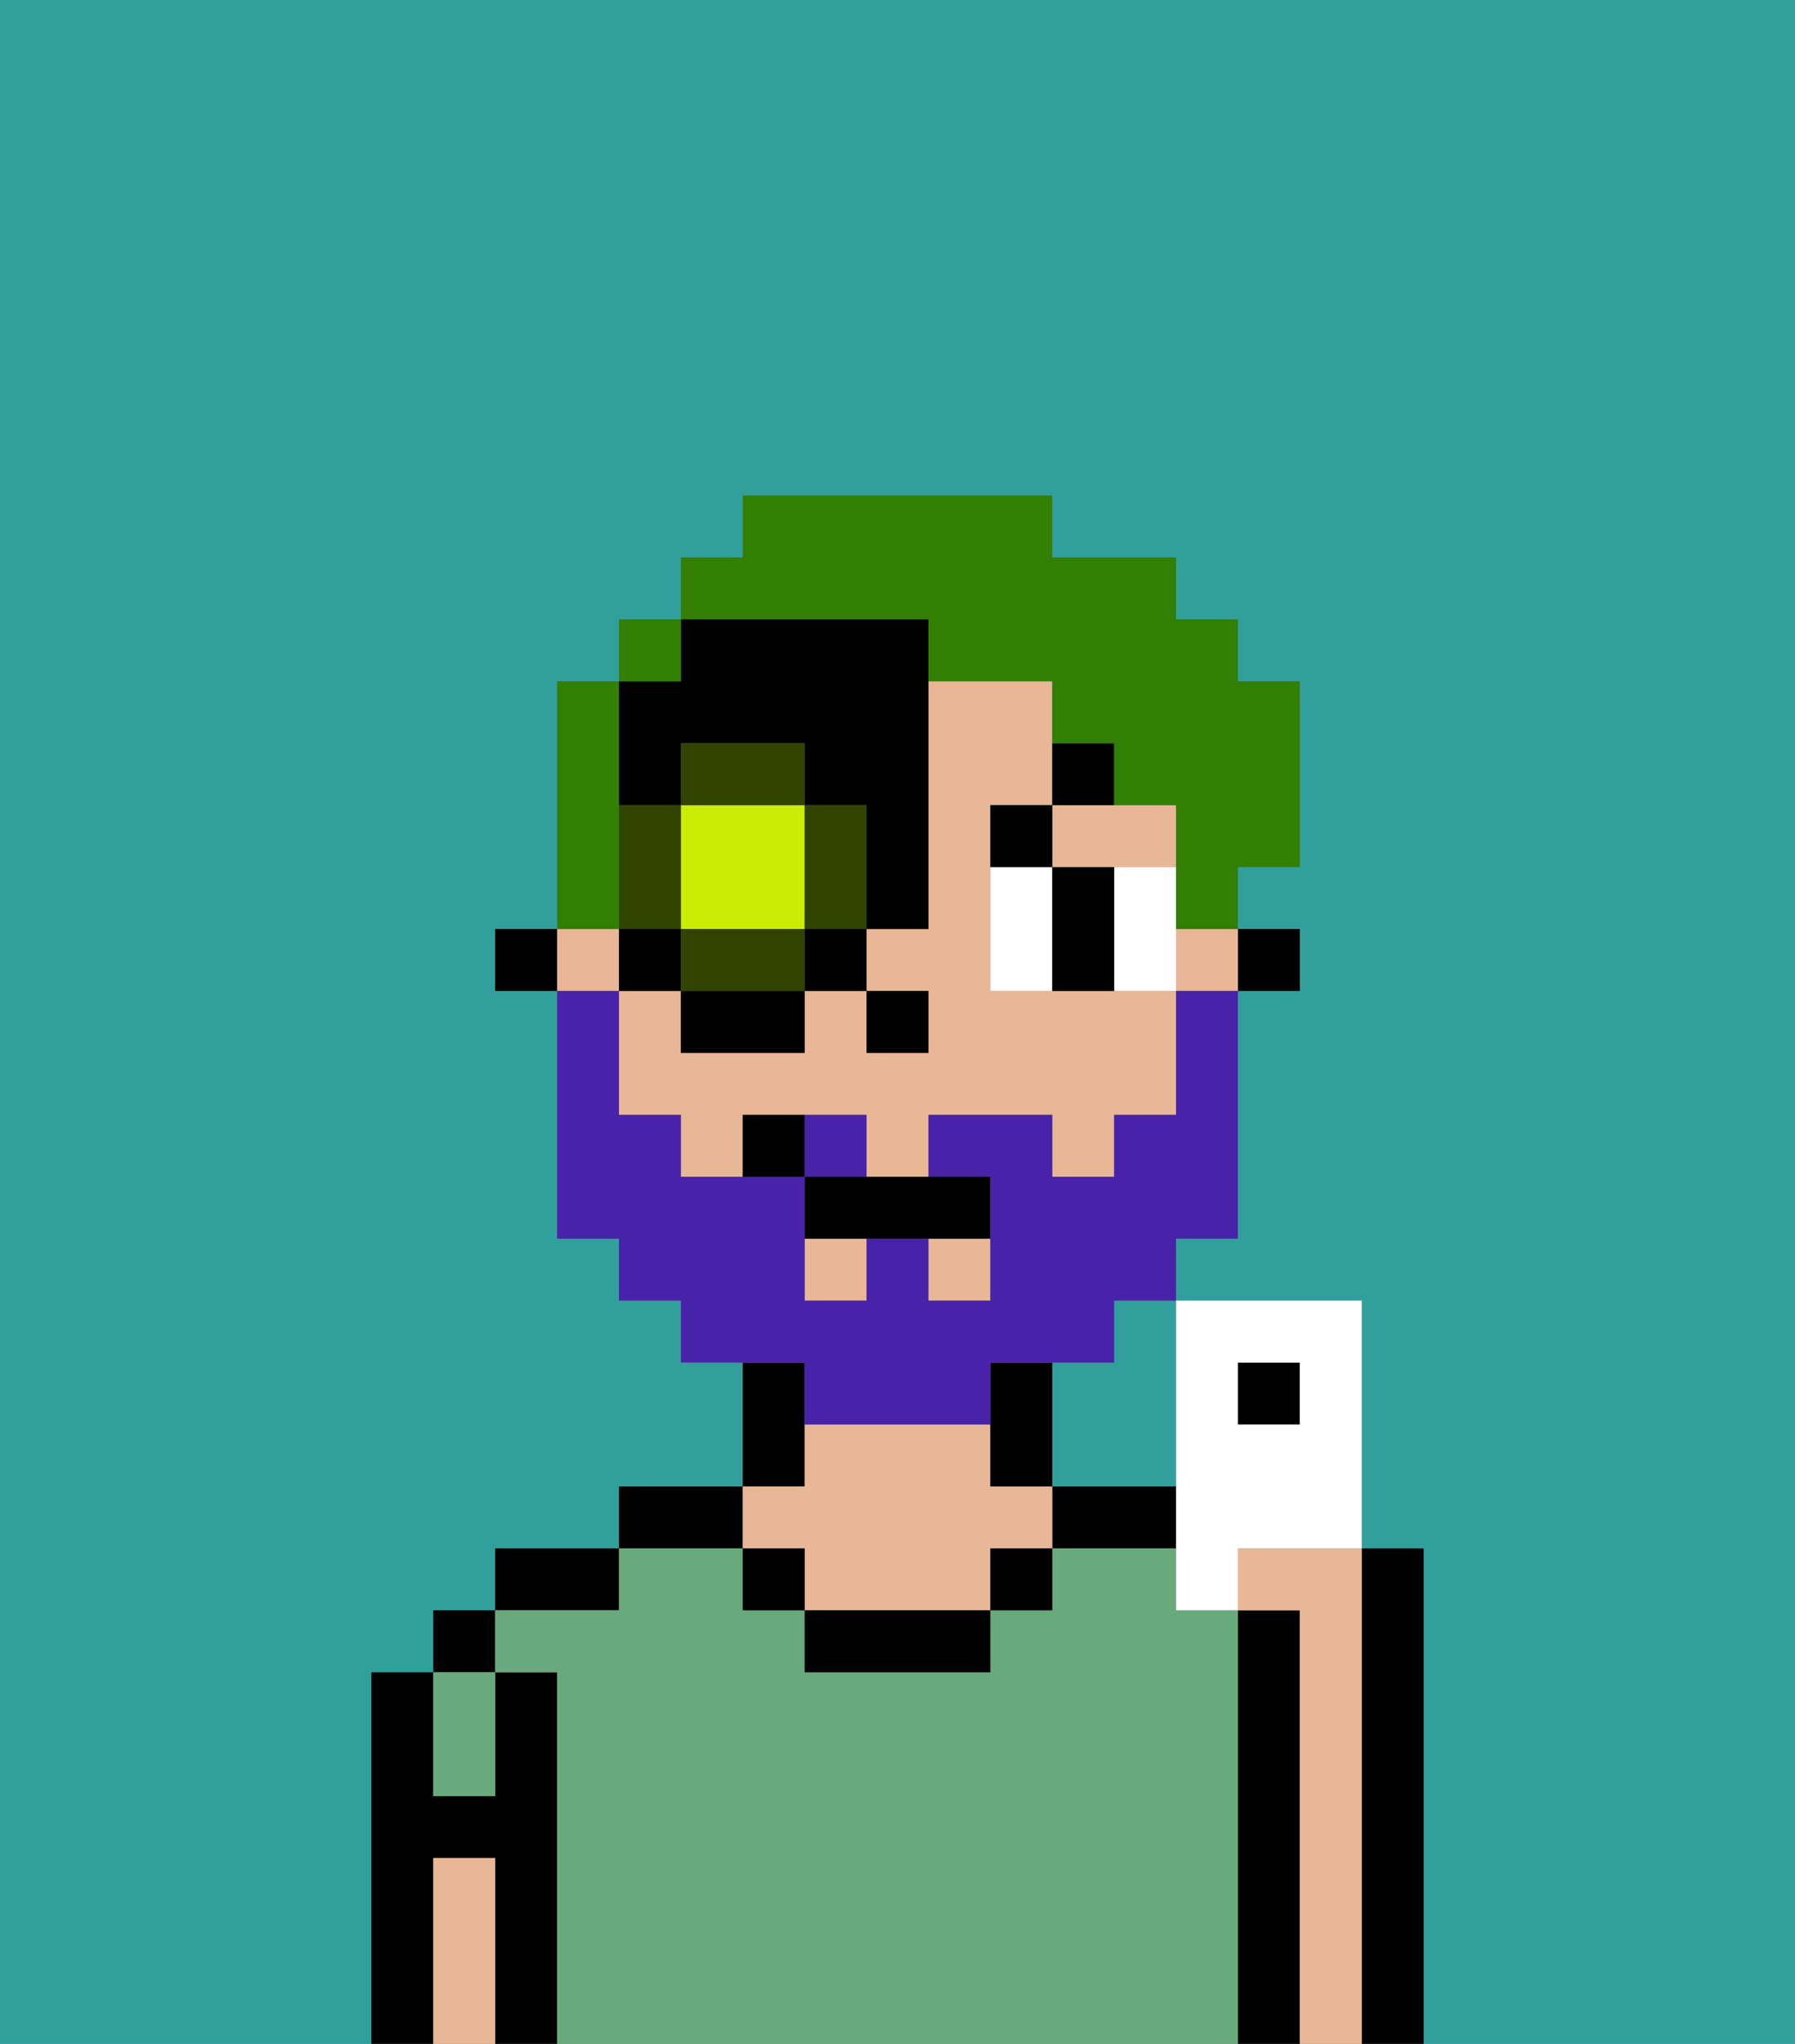 <svg xmlns="http://www.w3.org/2000/svg" viewBox="0 0 29 33"><rect x="0" y="0" width="29" height="33" fill="#808080" stroke="none"/><defs><style>polygon,rect,path{shape-rendering:crispedges;}.ea85-1{fill:#31a09d;}.ea85-2{fill:#000000;}.ea85-3{fill:#68aa7b;}.ea85-4{fill:#e8b795;}.ea85-5{fill:#ffffff;}.ea85-6{fill:#000000;}.ea85-7{fill:#4922aa;}.ea85-8{fill:#316a6d;}.ea85-9{fill:#cbed03;}.ea85-10{fill:#304400;}.ea85-11{fill:#317f03;}</style></defs><path class="ea85-1" d="M18,22H17v2h2V21H18Z"/><path class="ea85-1" d="M0,33H6V27H7V26H8V25h2V24h2V22H11V21H10V20H9V16H8V15H9V11h1V10h1V9h1V8h5V9h2v1h1v1h1v3H20v1h1v1H20v4H19v1h3v4h1v8h6V0H0Z"/><path class="ea85-2" d="M9,27H8v2H7V27H6v6H7V30H8v3H9V27Z"/><rect class="ea85-2" x="7" y="26" width="1" height="1"/><path class="ea85-2" d="M10,25H8v1h2Z"/><path class="ea85-2" d="M12,24H10v1h2Z"/><path class="ea85-2" d="M13,23V22H12v2h1Z"/><path class="ea85-2" d="M18,24H17v1h2V24Z"/><path class="ea85-2" d="M21,26H20v7h1V26Z"/><path class="ea85-2" d="M23,25H22v8h1V25Z"/><path class="ea85-3" d="M20,26H19V25H17v1H16v1H13V26H12V25H10v1H8v1H9v6H20V26Z"/><path class="ea85-3" d="M8,29V27H7v2Z"/><path class="ea85-4" d="M22,25H20v1h1v7h1V25Z"/><path class="ea85-4" d="M13,25v1h3V25h1V24H16V23H13v1H12v1Z"/><path class="ea85-2" d="M13,26v1h3V26H13Z"/><path class="ea85-4" d="M8,30H7v3H8V30Z"/><rect class="ea85-2" x="16" y="25" width="1" height="1"/><rect class="ea85-2" x="12" y="25" width="1" height="1"/><rect class="ea85-2" x="20" y="15" width="1" height="1"/><path class="ea85-4" d="M17,14h2V13H17Z"/><path class="ea85-4" d="M17,16H16V13h1V11H15v4H14v1h1v1H14V16H13v1H11V16H10v2h1v1h1V18h2v1h1V18h2v1h1V18h1V16H17Z"/><rect class="ea85-4" x="19" y="15" width="1" height="1"/><rect class="ea85-4" x="13" y="20" width="1" height="1"/><polygon class="ea85-4" points="10 16 10 15 9 15 9 16 10 16 10 16"/><rect class="ea85-4" x="15" y="20" width="1" height="1"/><path class="ea85-2" d="M16,22v2h1V22Z"/><rect class="ea85-2" x="8" y="15" width="1" height="1"/><rect class="ea85-2" x="14" y="16" width="1" height="1"/><path class="ea85-5" d="M17,14H16v2h1V14Z"/><path class="ea85-5" d="M19,14H18v2h1V14Z"/><path class="ea85-2" d="M17,15v1h1V14H17Z"/><path class="ea85-6" d="M17,13H16v1h1Z"/><path class="ea85-6" d="M18,13V12H17v1Z"/><path class="ea85-7" d="M14,18H13v1h1Z"/><path class="ea85-7" d="M13,23h3V22h2V21h1V20h1V16H19v2H18v1H17V18H15v1h1v2H15V20H14v1H13V19H11V18H10V16H9v4h1v1h1v1h2Z"/><path class="ea85-2" d="M13,19v1h3V19H13Z"/><path class="ea85-2" d="M12,18v1h1V18Z"/><rect class="ea85-8" x="10" y="16" width="1"/><rect class="ea85-8" x="11" y="17" width="2"/><rect class="ea85-8" x="13" y="16" width="1"/><rect class="ea85-8" x="14" y="15" width="1"/><path class="ea85-9" d="M13,14V13H11v2h2Z"/><path class="ea85-10" d="M13,15h1V13H13v2Z"/><polygon class="ea85-10" points="13 15 11 15 11 15 11 16 13 16 13 15"/><path class="ea85-10" d="M11,14V13H10v2h1Z"/><polygon class="ea85-10" points="13 12 13 12 11 12 11 12 11 13 13 13 13 12"/><polygon class="ea85-2" points="11 15 11 15 10 15 10 15 10 16 11 16 11 15"/><polygon class="ea85-2" points="11 16 11 16 11 17 13 17 13 16 13 16 11 16"/><polygon class="ea85-2" points="13 15 13 16 14 16 14 15 14 15 13 15"/><rect class="ea85-2" x="10" y="10" width="1"/><polygon class="ea85-2" points="10 11 9 11 9 11 10 11 10 11"/><rect class="ea85-2" x="11" y="9" width="1"/><path class="ea85-2" d="M11,12h2v1h1v2h1V10H11v1H10v2h1Z"/><path class="ea85-11" d="M10,15V11H9v4Z"/><polygon class="ea85-11" points="11 11 11 10 10 10 10 11 10 11 11 11"/><path class="ea85-11" d="M12,10h3v1h2v1h1v1h1v2h1V14h1V11H20V10H19V9H17V8H12V9H11v1h1Z"/><rect class="ea85-2" x="20" y="22" width="1" height="1"/><path class="ea85-5" d="M19,24v2h1V25h2V21H19v3Zm1-2h1v1H20Z"/></svg>